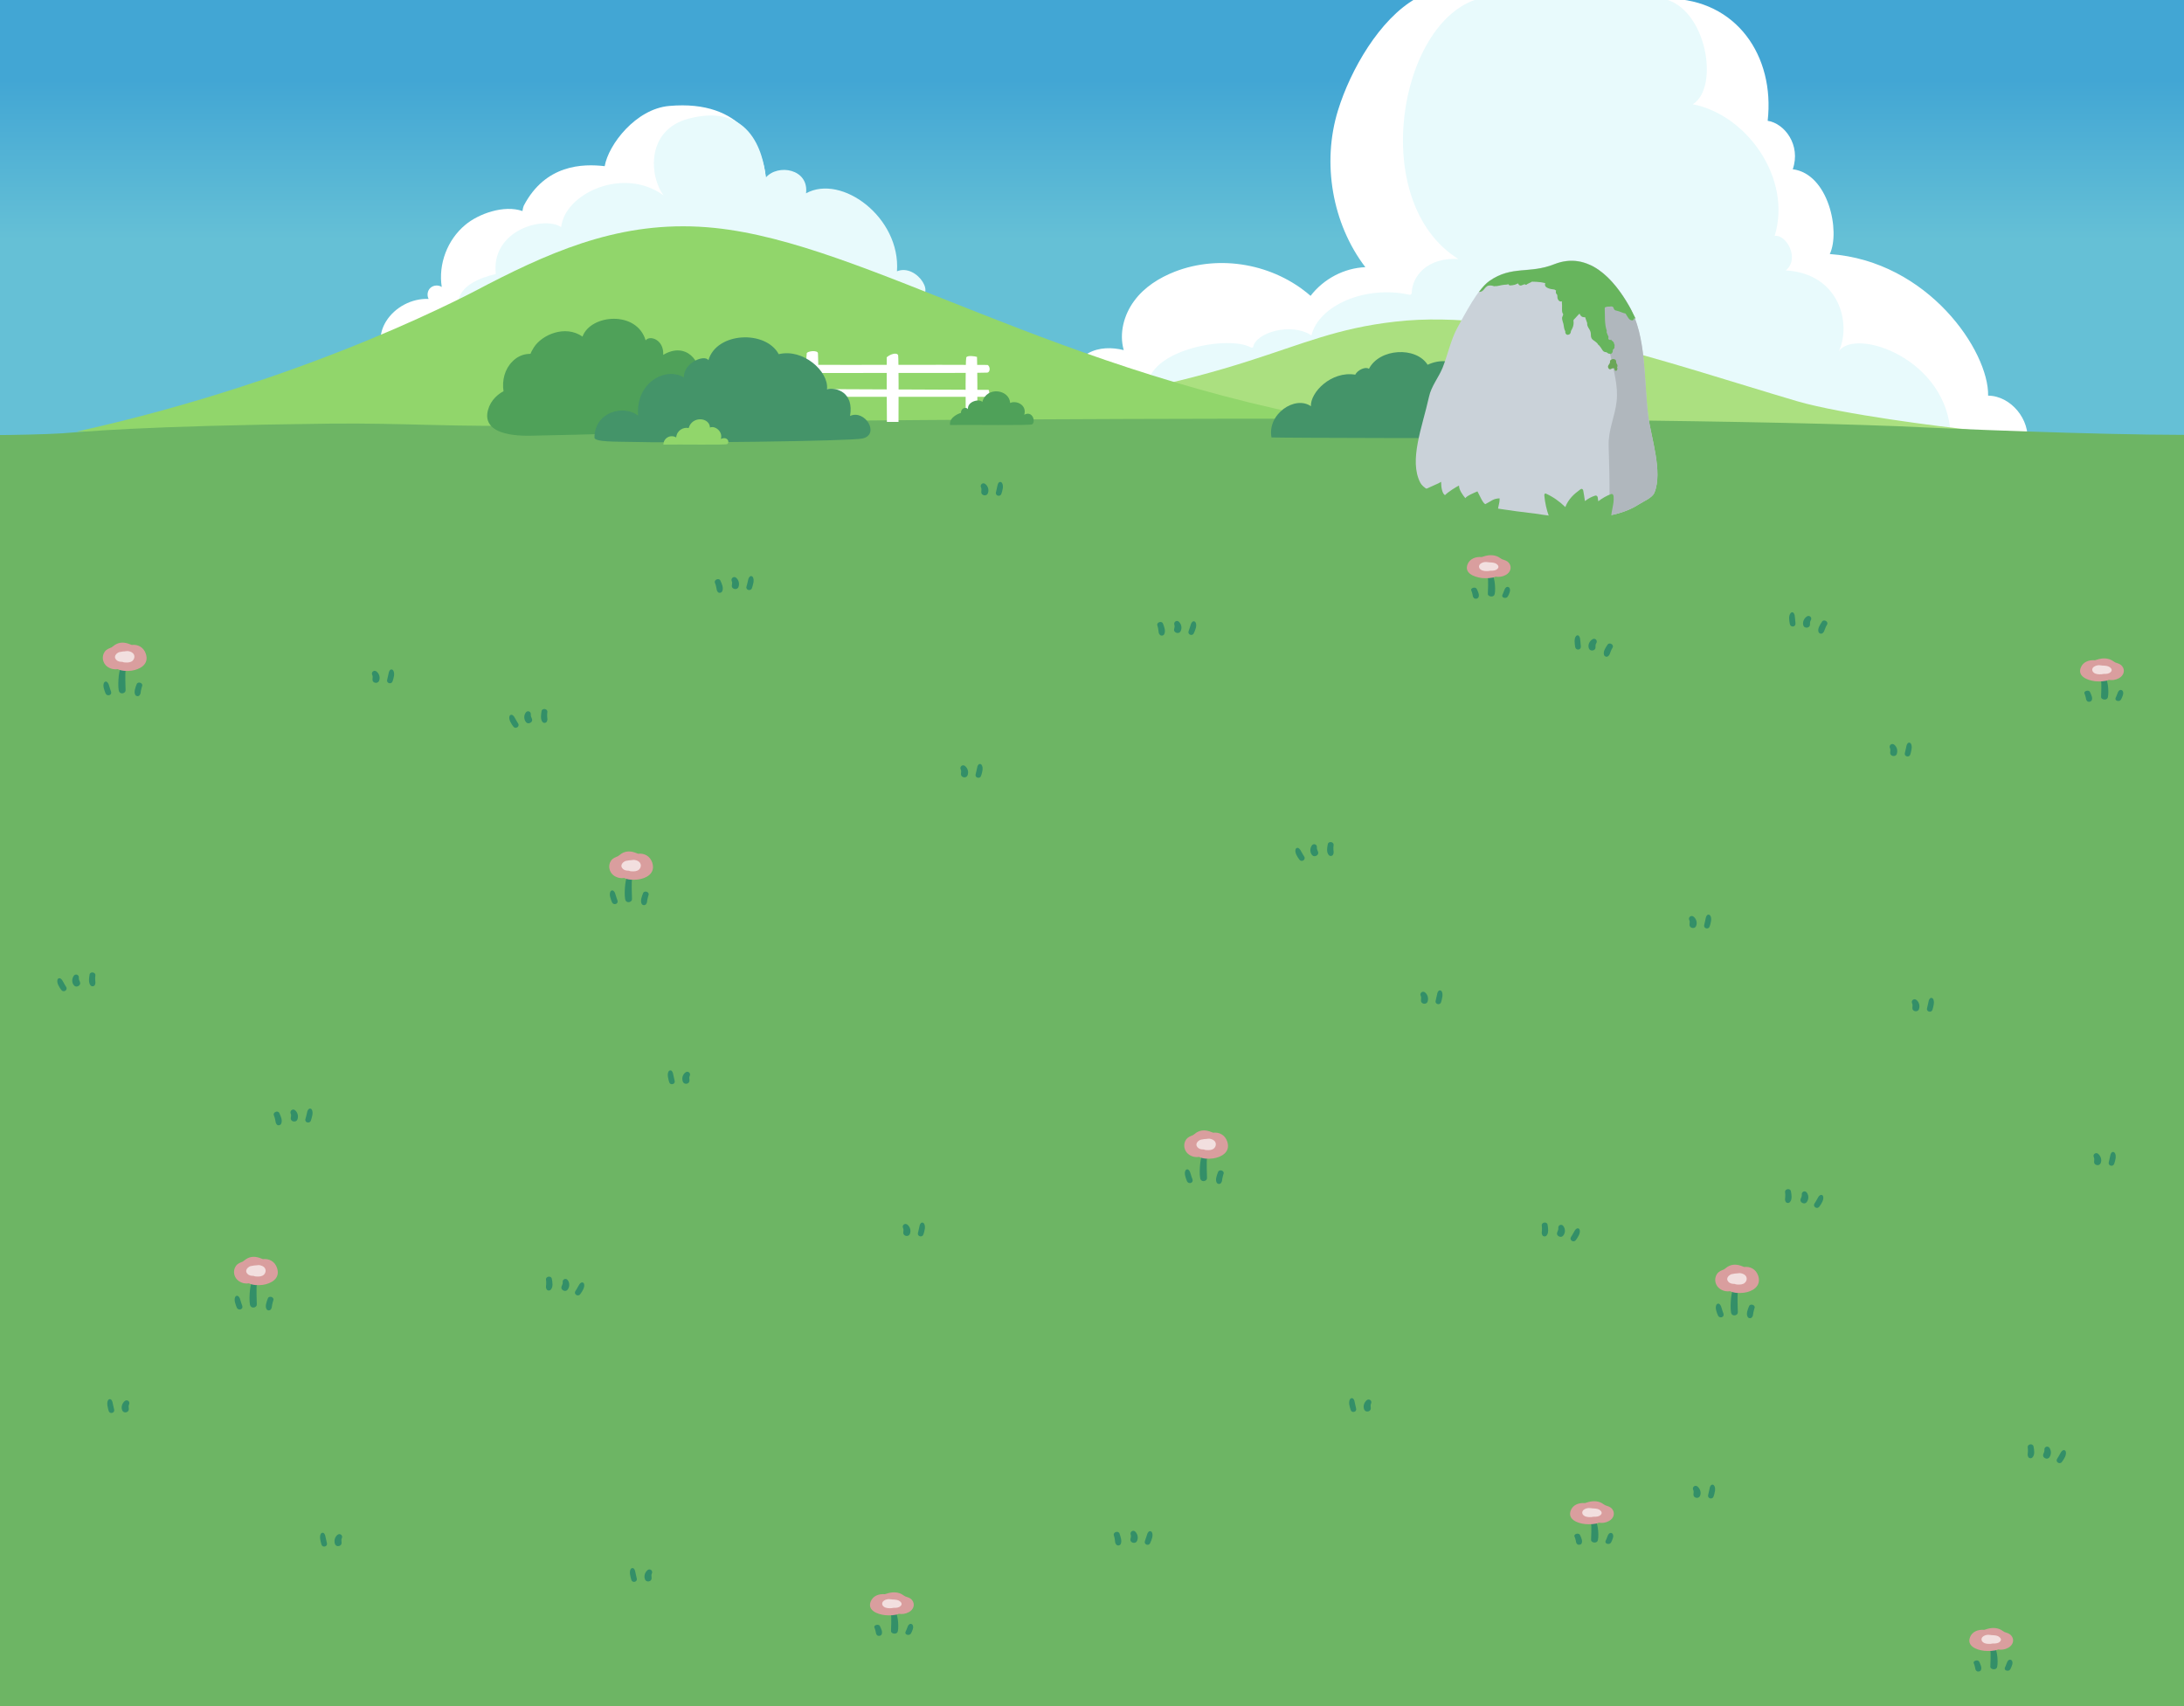 <?xml version="1.0" encoding="utf-8"?>
<!-- Generator: Adobe Illustrator 21.0.0, SVG Export Plug-In . SVG Version: 6.00 Build 0)  -->
<svg version="1.1" xmlns="http://www.w3.org/2000/svg" xmlns:xlink="http://www.w3.org/1999/xlink" x="0px" y="0px"
	 viewBox="0 0 1280 1000" style="enable-background:new 0 0 1280 1000;" xml:space="preserve">
<rect x="0" y="0" width="1280" height="1000" fill="#333333" stroke="none"/>
<style type="text/css">
	.st0{fill:url(#SVGID_1_);}
	.st1{fill:#FFFFFF;}
	.st2{fill:none;}
	.st3{fill:#E8FAFC;}
	.st4{fill:#ABE080;}
	.st5{fill:#91D66B;}
	.st6{fill:#6DB564;}
	.st7{fill:#449469;}
	.st8{fill:#4FA159;}
	.st9{fill:#338F68;}
	.st10{fill:#D99E9E;}
	.st11{fill:#F2DFDF;}
	.st12{fill:#CAD2D9;}
	.st13{fill:#B0B7BD;}
	.st14{fill:#6AA657;}
	.st15{fill:#67B55D;}
	.st16{fill:#538F57;}
	.st17{fill:#69483D;}
	.st18{fill:#4D8046;}
	.st19{clip-path:url(#SVGID_3_);fill:#4D8046;}
	.st20{clip-path:url(#SVGID_3_);}
	.st21{fill:none;stroke:#633730;stroke-width:8;stroke-linecap:round;stroke-linejoin:round;stroke-miterlimit:10;}
	.st22{fill:#FFDED6;}
	.st23{fill:#F2C4B8;}
	.st24{fill:#FFB2AB;}
	.st25{fill:#FFF2F2;}
	.st26{fill:#FFA9A1;}
	.st27{fill:#DB7167;}
	.st28{fill:#EB7259;}
	.st29{fill:none;stroke:#633730;stroke-width:2;stroke-linecap:round;stroke-linejoin:round;stroke-miterlimit:10;}
	.st30{fill:#633730;}
	.st31{fill:none;stroke:#633730;stroke-width:4;stroke-linecap:round;stroke-linejoin:round;stroke-miterlimit:10;}
	.st32{clip-path:url(#SVGID_5_);fill:#4D8046;}
	.st33{clip-path:url(#SVGID_5_);}
	.st34{clip-path:url(#SVGID_7_);fill:#4D8046;}
	.st35{clip-path:url(#SVGID_7_);}
	.st36{clip-path:url(#SVGID_9_);fill:#4D8046;}
	.st37{clip-path:url(#SVGID_9_);}
	.st38{clip-path:url(#SVGID_11_);}
	.st39{fill:#8AA7E6;}
	.st40{fill:#FCC64C;}
	.st41{fill:#FF8C82;}
	.st42{opacity:0.77;fill:#FFF2F2;}
	.st43{fill:#FF9D94;}
	.st44{fill:#6886C4;}
	.st45{fill:#CC9D33;}
	.st46{clip-path:url(#SVGID_13_);}
	.st47{clip-path:url(#SVGID_15_);}
	.st48{clip-path:url(#SVGID_17_);}
	.st49{clip-path:url(#SVGID_19_);fill:#4D8046;}
	.st50{clip-path:url(#SVGID_19_);}
	.st51{clip-path:url(#SVGID_21_);}
	.st52{clip-path:url(#SVGID_23_);}
	.st53{clip-path:url(#SVGID_25_);}
	.st54{clip-path:url(#SVGID_27_);}
	.st55{clip-path:url(#SVGID_29_);}
	.st56{clip-path:url(#SVGID_31_);}
	.st57{clip-path:url(#SVGID_33_);}
	.st58{clip-path:url(#SVGID_35_);}
	.st59{clip-path:url(#SVGID_37_);}
	.st60{fill:#F0B42D;}
	.st61{fill:#705139;}
	.st62{fill:#FFF200;}
	.st63{fill:#19476E;}
	.st64{fill:url(#SVGID_38_);}
	.st65{opacity:0.3;}
	.st66{fill:#7A290F;}
	.st67{fill:url(#SVGID_39_);}
	.st68{opacity:0.4;}
	.st69{display:none;}
	.st70{display:inline;}
</style>
<g id="圖層_11">
	<g>
		<g>
			<linearGradient id="SVGID_1_" gradientUnits="userSpaceOnUse" x1="639.977" y1="46.797" x2="639.977" y2="140.412">
				<stop  offset="0" style="stop-color:#42A6D4"/>
				<stop  offset="1" style="stop-color:#65C0D6"/>
			</linearGradient>
			<path class="st0" d="M1280.5,287.9c-0.6-39.5,0-288.7,0-288.7H-0.5c0,0-0.1,237.8,0,282.2C69,281.4,1215.7,287.9,1280.5,287.9z"
				/>
			<g>
				<path class="st1" d="M1165.2,231.9c0.5-26-35.1-78.9-92.8-83c6.3-13.2-0.7-47-21.7-49.7c4.9-14.2-4.8-26.9-14.7-28.4
					c4.3-38.1-18.4-71-57.8-71.6c-17.9-0.3-126.5,0-148.5,0c-21.1,12.1-38.1,41.5-45.5,65.4c-9.6,30.9-3.4,66.6,16,92
					c-12.4,0.5-24.4,6.8-32.1,16.8c-21.6-18.8-53.1-24.4-79.5-14.2c-9.2,3.6-18,9.1-23.9,17.2c-6,8.1-8.9,19-6.1,28.8
					c-6.9-1.7-14.5-1.7-20.8,1.8c-6.2,3.5-10.6,11.2-9,18.3c-17.3-3.3-36.1,9.9-39.5,27.8c142.7-0.7,504.5-1.2,598.8,6.4
					C1190.1,246,1178.5,232,1165.2,231.9z"/>
				<path class="st2" d="M472.1,83.6c-0.3,0.3-0.7,0.7-1,1"/>
				<path class="st1" d="M448.9,104.1c-1.8-16.6-13.1-45.9-56.7-42c-19.5,1.7-35.6,22.6-37.8,35.3c-12.8-1.5-34.7-1.1-47.4,23.1
					c-0.3,0.6-0.6,1.8-0.8,3.2c-10.8-3.8-25.8,1.6-33.5,8.1c-10.5,8.7-15.9,23-13.8,36.4c-2-1.3-4.8-1.1-6.6,0.5
					c-1.8,1.6-2.2,4.4-1.1,6.5c-9.8-0.4-19.7,4.8-24.9,13.1c-2.3,3.7-3.7,8.2-3.1,12.5s3.6,8.5,7.9,9.6c2.7,0.7,216.7-82,216.7-82
					S448.9,111.6,448.9,104.1z"/>
				<path class="st3" d="M525.7,159c2.2-31.5-32.4-57.2-53.3-45.7c1.8-14.3-16.5-17.5-23.6-9.2c-0.7-6.9-4.9-45.1-45.1-34.6
					c-25.2,6.6-23.2,33.8-14.8,45c-23.8-17.2-58-0.9-60,18.6c-10.5-6.8-41.3,2-38.3,27.5c-9.8,2.3-21.3,7-22.2,17
					c-3.3,0-6.5,1.7-8.4,4.4s-2.9,8.4-1.9,11.5c18.3-4.5,235.5-17.5,277.8-19.6C550.3,175.5,537.9,154.1,525.7,159z"/>
				<path class="st3" d="M1077.7,205.9c7.4-15.7,0.8-45.5-31.1-47.4c8.5-6.9,0.2-21.4-6.5-20.2c10.3-33.8-16.3-71-48-77.2
					c16-9.7,8-57.1-17.7-61.9c-52.3,0-92.5,0-107.7,0c-47,13.2-65.3,119.3-12,152.6c-18.5-1-27,10.3-27.3,19.7
					c0,0.7-0.6,1.4-1.2,1.3c-26-5.8-53.3,6.2-57.6,23.8c-11.9-7.9-32.4-1.6-34.1,6.6c-0.1,0.6-1,0.7-1.5,0.4
					c-12.6-7-57.6,0.8-60.3,21.5c-13.8-1.2-32.3,13.4-34.5,27.8c126.4-0.6,454.3-2.6,505.1,3
					C1142.1,210.2,1087.4,191.8,1077.7,205.9z"/>
			</g>
			<g>
				<path class="st4" d="M1154.2,251.8c-15.3-1.5-74.3-8.9-100.8-16.6c-76-22.4-165.3-54.7-235.5-46.7c-68.3,7.7-79.2,36.4-259,56.7
					C578.9,251.4,1105.3,256.3,1154.2,251.8z"/>
				<path class="st5" d="M418.9,133.6c-50.7-5.2-91,11.4-133.3,33.2c-4.1,2.1-100.2,55.2-240.8,86.2c193.3,0,574-4,751.2-3.9
					C618.4,219.4,508.4,142.9,418.9,133.6z"/>
			</g>
			<path class="st6" d="M1280.5,254.9c-54-0.1-135.2-3.5-168.6-5.1c-210.9-8.1-726.8-3-798.1-0.6c-42.6,1.4-77.8-1.4-120.5-0.9
				C81,249.6,47.8,253.2,36.2,254c-9.4,0.6-29.9,1-36.8,1c0,11.3,0,745.9,0,745.9h1281.1C1280.5,1000.8,1280.5,350.9,1280.5,254.9z"
				/>
			<g>
				<g>
					<path class="st1" d="M572.8,247.3c0.1-11.4,0-35.1-0.2-38.1c-0.9-0.4-6-1.1-6.3,0.4c-0.5,2.7-0.4,25.8-0.3,37.7H572.8z"/>
					<path class="st1" d="M526.6,247.3c0.1-10.5,0.1-35.9-0.2-39c-0.6-1.9-4.4-0.9-6.7,1.1c-0.1,3.6,0,27,0.1,37.9H526.6z"/>
					<path class="st1" d="M472.3,247.3h7.2c0.5-10.5,0.1-37-0.1-40.1c0.1-2.3-7.1-1.4-6.6,0.2C472.3,210.2,472.3,236,472.3,247.3z"
						/>
					<path class="st1" d="M578.8,213.9c-36.1-0.2-74.8,0.1-110.9-0.1c-2.8,0-1.1,4.7,0.1,4.7c16.4,0.3,46.1,0,61.8,0.1
						c15.8,0,46.9,0,48.8-0.2C580.5,218.2,580.4,214.7,578.8,213.9z"/>
					<path class="st1" d="M579.3,228.5c-36.8-0.2-77.4-0.3-112.8-0.5c-1.8,0-0.4,4.5,0.7,4.5c16.4,0.2,46.1,0,61.8,0.1
						c15.8,0,47.3,0,49.2,0C580.3,232.7,579.9,228.6,579.3,228.5z"/>
				</g>
				<path class="st7" d="M836.7,213.8c-6.8-10.8-28.2-9.7-34.4,2.4c-1.7-1.5-6.6,0.5-8,3.4c-14.1-2.3-26.4,10.4-26,18.5
					c-9.3-6.5-25.7,4.6-23.1,18.3c10.8,0.3,123.2,0.5,128.9,0.3C884.8,256.3,865.9,200.3,836.7,213.8z"/>
				<path class="st8" d="M409.9,223.6c1.9-12.1-8-23.5-21.2-15.6c0.5-9-7.9-11.7-10.3-8.5c-5.3-17.8-32.4-15.2-37-2.2
					c-10.1-7.1-23.8-1.1-28.5,6.3c-0.7,1.2-1.5,2.4-2,3.8c-0.1,0-0.2,0-0.3,0c-0.8,0-1.5,0.1-2.3,0.2c-3,0.5-5.8,2-8,4.3
					c-4.4,4.3-6.2,11-5.2,17.4c-4.7,2.5-8.7,7-9.5,13.1c-0.9,7.5,5.7,13.1,24.4,13c7.9,0,145.9-3.6,141.5-4.1
					C458.4,235.6,423.9,216.9,409.9,223.6z"/>
				<path class="st7" d="M498.2,243.8c2.4-13.9-8-16.9-13.5-15.7c1.1-10.5-14.1-24-28.3-20.5c-7.7-14.3-36.4-13-41.2,3.5
					c-2.4-3.5-14.6,1.5-14.4,10.1c-10.6-6.4-28.4,2.9-26.8,22.5c-8.5-6.9-25.6-2.1-25.6,12.8c0,2.7,13.7,2.3,20.9,2.5
					c25.1,0.8,129.8-0.4,136.3-2C515.9,254.5,506.9,239.8,498.2,243.8z"/>
				<path class="st8" d="M600.3,243.1c1.7-5.8-4.7-8.6-8.3-6.9c-0.3-7.8-13.6-10.1-16.3-0.6c-1.5-2-8.8-0.5-8.4,4.2
					c-0.8-1.3-4.1-1-4.1,2.2c-0.1,0-7.1,2.1-6.4,7.1c12-0.2,47,0.4,48.2-0.4C607.2,246.8,604.9,240.5,600.3,243.1z"/>
				<path class="st5" d="M422.5,257.3c1.3-4.5-3.6-8-6.4-6.7c-0.2-6-10.4-7-12.5,0.3c-2.9-0.7-6.9,1.2-7.3,5.5
					c-3.1-1.9-7.4,0.1-7.5,4.2c9.3-0.2,36.4,0.3,37.4-0.3C428,258.8,426,255.6,422.5,257.3z"/>
			</g>
		</g>
		<g>
			<g>
				<path class="st9" d="M422.2,340.3c-0.8-1.8-3.9-0.5-3.2,1.3c0.4,0.9,0.6,1.7,0.8,2.7c0.2,1,0.2,1.8,0.9,2.7
					c0.7,0.8,2.1,0.5,2.5-0.3C424.3,344.7,423,342,422.2,340.3z"/>
				<path class="st9" d="M431.5,338.7c-1.4-1.3-3.4,0.3-2.6,2c0.4,0.8,0.1,1.7,0,2.6c-0.2,2,2.9,2.7,3.8,1
					C433.6,342.3,433,340,431.5,338.7z"/>
				<path class="st9" d="M441.2,338.2c-0.4-0.6-1.3-0.8-1.8-0.2c-0.8,0.8-0.9,1.7-1.1,2.7c-0.2,1-0.5,2-0.8,3.1
					c-0.6,2.1,2.5,2.9,3.2,0.9C441.3,342.8,442.3,340,441.2,338.2z"/>
			</g>
			<g>
				<path class="st9" d="M163.7,652.4c-0.8-1.8-3.9-0.5-3.2,1.3c0.4,0.9,0.6,1.7,0.8,2.7c0.2,1,0.2,1.8,0.9,2.7
					c0.7,0.8,2.1,0.5,2.5-0.3C165.8,656.8,164.5,654.1,163.7,652.4z"/>
				<path class="st9" d="M173,650.8c-1.4-1.3-3.4,0.3-2.6,2c0.4,0.8,0.1,1.7,0,2.6c-0.2,2,2.9,2.7,3.8,1
					C175.1,654.4,174.5,652.1,173,650.8z"/>
				<path class="st9" d="M182.7,650.3c-0.4-0.6-1.3-0.8-1.8-0.2c-0.8,0.8-0.9,1.7-1.1,2.7c-0.2,1-0.5,2-0.8,3.1
					c-0.6,2.1,2.5,2.9,3.2,0.9C182.8,654.9,183.8,652.1,182.7,650.3z"/>
			</g>
			<g>
				<path class="st9" d="M681.6,365.5c-0.7-1.8-3.9-0.8-3.3,1.1c0.3,0.9,0.5,1.8,0.6,2.7c0.1,1,0.1,1.9,0.8,2.7
					c0.6,0.8,2,0.7,2.5-0.1C683.4,370.1,682.3,367.3,681.6,365.5z"/>
				<path class="st9" d="M691,364.5c-1.3-1.4-3.4,0.1-2.7,1.8c0.3,0.8,0,1.7-0.2,2.6c-0.3,2,2.7,2.9,3.7,1.3
					C692.9,368.4,692.5,366,691,364.5z"/>
				<path class="st9" d="M700.7,364.8c-0.3-0.6-1.2-0.9-1.8-0.4c-0.8,0.7-1,1.6-1.3,2.6c-0.3,1-0.7,2-1,3c-0.7,2,2.3,3.1,3.1,1.1
					C700.5,369.4,701.7,366.6,700.7,364.8z"/>
			</g>
			<g>
				<path class="st9" d="M656.1,898.8c-0.7-1.8-3.9-0.8-3.3,1.1c0.3,0.9,0.5,1.8,0.6,2.7c0.1,1,0.1,1.9,0.8,2.7
					c0.6,0.8,2,0.7,2.5-0.1C657.8,903.4,656.7,900.6,656.1,898.8z"/>
				<path class="st9" d="M665.4,897.8c-1.3-1.4-3.4,0.1-2.7,1.8c0.3,0.8,0,1.7-0.2,2.6c-0.3,2,2.7,2.9,3.7,1.3
					C667.3,901.7,666.9,899.3,665.4,897.8z"/>
				<path class="st9" d="M675.1,898.1c-0.3-0.6-1.2-0.9-1.8-0.4c-0.8,0.7-1,1.6-1.3,2.6c-0.3,1-0.7,2-1,3c-0.7,2,2.3,3.1,3.1,1.1
					C674.9,902.7,676.1,899.9,675.1,898.1z"/>
			</g>
			<g>
				<path class="st9" d="M323.4,749.5c-0.3-1.9-3.6-1.5-3.4,0.5c0.1,0.9,0.2,1.9,0.1,2.8c-0.1,1-0.3,1.8,0.2,2.8
					c0.4,0.9,1.8,1.1,2.5,0.3C324.3,754.4,323.8,751.4,323.4,749.5z"/>
				<path class="st9" d="M332.8,750.4c-1.1-1.6-3.3-0.6-3,1.2c0.1,0.8-0.4,1.7-0.7,2.5c-0.7,1.9,2.1,3.4,3.4,2
					C333.9,754.5,334,752.1,332.8,750.4z"/>
				<path class="st9" d="M342.3,752.5c-0.2-0.7-1-1.1-1.7-0.7c-0.9,0.5-1.3,1.4-1.8,2.3c-0.5,0.9-1,1.8-1.6,2.7
					c-1.1,1.9,1.7,3.5,2.9,1.7C341.2,757,342.9,754.5,342.3,752.5z"/>
			</g>
			<g>
				<path class="st9" d="M907,717.8c-0.3-1.9-3.6-1.5-3.4,0.5c0.1,0.9,0.2,1.9,0.1,2.8c-0.1,1-0.3,1.8,0.2,2.8
					c0.4,0.9,1.8,1.1,2.5,0.3C907.8,722.7,907.3,719.7,907,717.8z"/>
				<path class="st9" d="M916.3,718.7c-1.1-1.6-3.3-0.6-3,1.2c0.1,0.8-0.4,1.7-0.7,2.5c-0.7,1.9,2.1,3.4,3.4,2
					C917.5,722.8,917.5,720.4,916.3,718.7z"/>
				<path class="st9" d="M925.8,720.8c-0.2-0.7-1-1.1-1.7-0.7c-0.9,0.5-1.3,1.4-1.8,2.3c-0.5,0.9-1,1.8-1.6,2.7
					c-1.1,1.9,1.7,3.5,2.9,1.7C924.7,725.3,926.4,722.8,925.8,720.8z"/>
			</g>
			<g>
				<path class="st9" d="M1049.6,698.2c-0.3-1.9-3.6-1.5-3.4,0.5c0.1,0.9,0.2,1.9,0.1,2.8c-0.1,1-0.3,1.8,0.2,2.8
					c0.4,0.9,1.8,1.1,2.5,0.3C1050.5,703.1,1050,700.1,1049.6,698.2z"/>
				<path class="st9" d="M1059,699.1c-1.1-1.6-3.3-0.6-3,1.2c0.1,0.8-0.4,1.7-0.7,2.5c-0.7,1.9,2.1,3.4,3.4,2
					C1060.1,703.2,1060.2,700.8,1059,699.1z"/>
				<path class="st9" d="M1068.5,701.2c-0.2-0.7-1-1.1-1.7-0.7c-0.9,0.5-1.3,1.4-1.8,2.3c-0.5,0.9-1,1.8-1.6,2.7
					c-1.1,1.9,1.7,3.5,2.9,1.7C1067.4,705.7,1069.1,703.2,1068.5,701.2z"/>
			</g>
			<g>
				<path class="st9" d="M1191.8,847.8c-0.3-1.9-3.6-1.5-3.4,0.5c0.1,0.9,0.2,1.9,0.1,2.8c-0.1,1-0.3,1.8,0.2,2.8
					c0.4,0.9,1.8,1.1,2.5,0.3C1192.7,852.7,1192.2,849.7,1191.8,847.8z"/>
				<path class="st9" d="M1201.2,848.7c-1.1-1.6-3.3-0.6-3,1.2c0.1,0.8-0.4,1.7-0.7,2.5c-0.7,1.9,2.1,3.4,3.4,2
					C1202.3,852.8,1202.3,850.4,1201.2,848.7z"/>
				<path class="st9" d="M1210.7,850.8c-0.2-0.7-1-1.1-1.7-0.7c-0.9,0.5-1.3,1.4-1.8,2.3c-0.5,0.9-1,1.8-1.6,2.7
					c-1.1,1.9,1.7,3.5,2.9,1.7C1209.6,855.3,1211.3,852.8,1210.7,850.8z"/>
			</g>
			<g>
				<path class="st9" d="M778.2,494.8c0.3-1.9,3.6-1.5,3.4,0.5c-0.1,0.9-0.2,1.9-0.1,2.8c0.1,1,0.3,1.8-0.2,2.8
					c-0.4,0.9-1.8,1.1-2.5,0.3C777.3,499.6,777.8,496.7,778.2,494.8z"/>
				<path class="st9" d="M768.8,495.6c1.1-1.6,3.3-0.6,3,1.2c-0.1,0.8,0.4,1.7,0.7,2.5c0.7,1.9-2.1,3.4-3.4,2
					C767.7,499.8,767.6,497.4,768.8,495.6z"/>
				<path class="st9" d="M759.3,497.8c0.2-0.7,1-1.1,1.7-0.7c0.9,0.5,1.3,1.4,1.8,2.3c0.5,0.9,1,1.8,1.6,2.7
					c1.1,1.9-1.7,3.5-2.9,1.7C760.4,502.3,758.7,499.8,759.3,497.8z"/>
			</g>
			<g>
				<path class="st9" d="M317.4,416.8c0.3-1.9,3.6-1.5,3.4,0.5c-0.1,0.9-0.2,1.9-0.1,2.8c0.1,1,0.3,1.8-0.2,2.8
					c-0.4,0.9-1.8,1.1-2.5,0.3C316.6,421.7,317.1,418.7,317.4,416.8z"/>
				<path class="st9" d="M308.1,417.7c1.1-1.6,3.3-0.6,3,1.2c-0.1,0.8,0.4,1.7,0.7,2.5c0.7,1.9-2.1,3.4-3.4,2
					C307,421.8,306.9,419.4,308.1,417.7z"/>
				<path class="st9" d="M298.6,419.8c0.2-0.7,1-1.1,1.7-0.7c0.9,0.5,1.3,1.4,1.8,2.3c0.5,0.9,1,1.8,1.6,2.7
					c1.1,1.9-1.7,3.5-2.9,1.7C299.7,424.3,298,421.8,298.6,419.8z"/>
			</g>
			<g>
				<path class="st9" d="M52.5,571.2c0.3-1.9,3.6-1.5,3.4,0.5c-0.1,0.9-0.2,1.9-0.1,2.8c0.1,1,0.3,1.8-0.2,2.8
					c-0.4,0.9-1.8,1.1-2.5,0.3C51.7,576,52.2,573.1,52.5,571.2z"/>
				<path class="st9" d="M43.2,572c1.1-1.6,3.3-0.6,3,1.2c-0.1,0.8,0.4,1.7,0.7,2.5c0.7,1.9-2.1,3.4-3.4,2
					C42,576.2,42,573.8,43.2,572z"/>
				<path class="st9" d="M33.7,574.2c0.2-0.7,1-1.1,1.7-0.7c0.9,0.5,1.3,1.4,1.8,2.3c0.5,0.9,1,1.8,1.6,2.7c1.1,1.9-1.7,3.5-2.9,1.7
					C34.8,578.7,33.1,576.2,33.7,574.2z"/>
			</g>
			<g>
				<path class="st9" d="M942.2,377.8c1.1-1.6,3.9,0.1,2.9,1.8c-0.5,0.8-0.9,1.6-1.2,2.5c-0.4,1-0.5,1.8-1.4,2.5
					c-0.8,0.7-2.1,0.2-2.4-0.7C939.4,381.9,941.1,379.4,942.2,377.8z"/>
				<path class="st9" d="M933.3,374.7c1.6-1,3.3,0.8,2.2,2.4c-0.5,0.7-0.4,1.7-0.4,2.5c-0.1,2-3.3,2.3-3.9,0.4
					C930.5,378,931.5,375.8,933.3,374.7z"/>
				<path class="st9" d="M923.7,372.8c0.5-0.6,1.4-0.6,1.8,0.1c0.6,0.9,0.6,1.8,0.7,2.8c0.1,1.1,0.2,2.1,0.3,3.2
					c0.2,2.2-2.9,2.5-3.3,0.4C922.9,377.3,922.4,374.3,923.7,372.8z"/>
			</g>
			<g>
				<path class="st9" d="M1067.9,364.3c1.1-1.6,3.9,0.1,2.9,1.8c-0.5,0.8-0.9,1.6-1.2,2.5c-0.4,1-0.5,1.8-1.4,2.5
					c-0.8,0.7-2.1,0.2-2.4-0.7C1065.1,368.4,1066.8,366,1067.9,364.3z"/>
				<path class="st9" d="M1059,361.3c1.6-1,3.3,0.8,2.2,2.4c-0.5,0.7-0.4,1.7-0.4,2.5c-0.1,2-3.3,2.3-3.9,0.4
					C1056.3,364.6,1057.3,362.4,1059,361.3z"/>
				<path class="st9" d="M1049.5,359.3c0.5-0.6,1.4-0.6,1.8,0.1c0.6,0.9,0.6,1.8,0.7,2.8c0.1,1.1,0.2,2.1,0.3,3.2
					c0.2,2.2-2.9,2.5-3.3,0.4C1048.6,363.8,1048.1,360.9,1049.5,359.3z"/>
			</g>
			<g>
				<path class="st9" d="M401.7,628.6c1.5-1.2,3.4,0.4,2.5,2.1c-0.4,0.7-0.1,1.7-0.1,2.6c0.1,2-2.9,2.7-3.8,0.9
					C399.4,632.2,400,629.9,401.7,628.6z"/>
				<path class="st9" d="M391.9,627.9c0.4-0.6,1.3-0.7,1.8-0.2c0.7,0.8,0.8,1.7,1,2.7c0.2,1,0.5,2.1,0.7,3.1
					c0.5,2.1-2.6,2.8-3.2,0.8C391.7,632.5,390.8,629.6,391.9,627.9z"/>
			</g>
			<g>
				<path class="st9" d="M73.1,821.2c1.5-1.2,3.4,0.4,2.5,2.1c-0.4,0.7-0.1,1.7-0.1,2.6c0.1,2-2.9,2.7-3.8,0.9
					C70.8,824.9,71.5,822.6,73.1,821.2z"/>
				<path class="st9" d="M63.4,820.6c0.4-0.6,1.3-0.7,1.8-0.2c0.7,0.8,0.8,1.7,1,2.7c0.2,1,0.5,2.1,0.7,3.1c0.5,2.1-2.6,2.8-3.2,0.8
					C63.2,825.2,62.3,822.3,63.4,820.6z"/>
			</g>
			<g>
				<path class="st9" d="M197.8,899.6c1.5-1.2,3.4,0.4,2.5,2.1c-0.4,0.7-0.1,1.7-0.1,2.6c0.1,2-2.9,2.7-3.8,0.9
					C195.6,903.2,196.2,900.9,197.8,899.6z"/>
				<path class="st9" d="M188.1,898.9c0.4-0.6,1.3-0.7,1.8-0.2c0.7,0.8,0.8,1.7,1,2.7c0.2,1,0.5,2.1,0.7,3.1
					c0.5,2.1-2.6,2.8-3.2,0.8C187.9,903.5,187,900.6,188.1,898.9z"/>
			</g>
			<g>
				<path class="st9" d="M565.6,449c-1.5-1.2-3.4,0.4-2.5,2.1c0.4,0.7,0.1,1.7,0.1,2.6c-0.1,2,2.9,2.7,3.8,0.9
					C567.9,452.6,567.2,450.3,565.6,449z"/>
				<path class="st9" d="M575.3,448.3c-0.4-0.6-1.3-0.7-1.8-0.2c-0.7,0.8-0.8,1.7-1,2.7c-0.2,1-0.5,2.1-0.7,3.1
					c-0.5,2.1,2.6,2.8,3.2,0.8C575.6,452.9,576.5,450,575.3,448.3z"/>
			</g>
			<g>
				<path class="st9" d="M220.7,393.6c-1.5-1.2-3.4,0.4-2.5,2.1c0.4,0.7,0.1,1.7,0.1,2.6c-0.1,2,2.9,2.7,3.8,0.9
					C223,397.2,222.3,394.9,220.7,393.6z"/>
				<path class="st9" d="M230.4,392.9c-0.4-0.6-1.3-0.7-1.8-0.2c-0.7,0.8-0.8,1.7-1,2.7c-0.2,1-0.5,2.1-0.7,3.1
					c-0.5,2.1,2.6,2.8,3.2,0.8C230.7,397.5,231.6,394.6,230.4,392.9z"/>
			</g>
			<g>
				<path class="st9" d="M992.6,537.3c-1.5-1.2-3.4,0.4-2.5,2.1c0.4,0.7,0.1,1.7,0.1,2.6c-0.1,2,2.9,2.7,3.8,0.9
					C994.9,540.9,994.2,538.6,992.6,537.3z"/>
				<path class="st9" d="M1002.3,536.6c-0.4-0.6-1.3-0.7-1.8-0.2c-0.7,0.8-0.8,1.7-1,2.7c-0.2,1-0.5,2.1-0.7,3.1
					c-0.5,2.1,2.6,2.8,3.2,0.8C1002.6,541.2,1003.5,538.3,1002.3,536.6z"/>
			</g>
			<g>
				<path class="st9" d="M577.5,283.7c-1.5-1.2-3.4,0.4-2.5,2.1c0.4,0.7,0.1,1.7,0.1,2.6c-0.1,2,2.9,2.7,3.8,0.9
					C579.8,287.3,579.1,285,577.5,283.7z"/>
				<path class="st9" d="M587.2,283c-0.4-0.6-1.3-0.7-1.8-0.2c-0.7,0.8-0.8,1.7-1,2.7c-0.2,1-0.5,2.1-0.7,3.1
					c-0.5,2.1,2.6,2.8,3.2,0.8C587.5,287.6,588.4,284.7,587.2,283z"/>
			</g>
			<g>
				<path class="st9" d="M1123.2,586.1c-1.5-1.2-3.4,0.4-2.5,2.1c0.4,0.7,0.1,1.7,0.1,2.6c-0.1,2,2.9,2.7,3.8,0.9
					C1125.4,589.7,1124.8,587.4,1123.2,586.1z"/>
				<path class="st9" d="M1132.9,585.4c-0.4-0.6-1.3-0.7-1.8-0.2c-0.7,0.8-0.8,1.7-1,2.7c-0.2,1-0.5,2.1-0.7,3.1
					c-0.5,2.1,2.6,2.8,3.2,0.8C1133.1,590,1134,587.1,1132.9,585.4z"/>
			</g>
			<g>
				<path class="st9" d="M531.8,717.8c-1.5-1.2-3.4,0.4-2.5,2.1c0.4,0.7,0.1,1.7,0.1,2.6c-0.1,2,2.9,2.7,3.8,0.9
					C534.1,721.4,533.4,719.1,531.8,717.8z"/>
				<path class="st9" d="M541.5,717.1c-0.4-0.6-1.3-0.7-1.8-0.2c-0.7,0.8-0.8,1.7-1,2.7c-0.2,1-0.5,2.1-0.7,3.1
					c-0.5,2.1,2.6,2.8,3.2,0.8C541.8,721.7,542.7,718.8,541.5,717.1z"/>
			</g>
			<g>
				<path class="st9" d="M994.9,871.3c-1.5-1.2-3.4,0.4-2.5,2.1c0.4,0.7,0.1,1.7,0.1,2.6c-0.1,2,2.9,2.7,3.8,0.9
					C997.2,875,996.5,872.7,994.9,871.3z"/>
				<path class="st9" d="M1004.6,870.7c-0.4-0.6-1.3-0.7-1.8-0.2c-0.7,0.8-0.8,1.7-1,2.7c-0.2,1-0.5,2.1-0.7,3.1
					c-0.5,2.1,2.6,2.8,3.2,0.8C1004.9,875.3,1005.8,872.4,1004.6,870.7z"/>
			</g>
			<g>
				<path class="st9" d="M835.2,581.7c-1.5-1.2-3.4,0.4-2.5,2.1c0.4,0.7,0.1,1.7,0.1,2.6c-0.1,2,2.9,2.7,3.8,0.9
					C837.4,585.3,836.8,583,835.2,581.7z"/>
				<path class="st9" d="M844.9,581c-0.4-0.6-1.3-0.7-1.8-0.2c-0.7,0.8-0.8,1.7-1,2.7c-0.2,1-0.5,2.1-0.7,3.1
					c-0.5,2.1,2.6,2.8,3.2,0.8C845.1,585.6,846,582.7,844.9,581z"/>
			</g>
			<g>
				<path class="st9" d="M1229.7,676.3c-1.5-1.2-3.4,0.4-2.5,2.1c0.4,0.7,0.1,1.7,0.1,2.6c-0.1,2,2.9,2.7,3.8,0.9
					C1232,680,1231.3,677.7,1229.7,676.3z"/>
				<path class="st9" d="M1239.4,675.7c-0.4-0.6-1.3-0.7-1.8-0.2c-0.7,0.8-0.8,1.7-1,2.7c-0.2,1-0.5,2.1-0.7,3.1
					c-0.5,2.1,2.6,2.8,3.2,0.8C1239.7,680.3,1240.6,677.4,1239.4,675.7z"/>
			</g>
			<g>
				<path class="st9" d="M1110.2,436.5c-1.5-1.2-3.4,0.4-2.5,2.1c0.4,0.7,0.1,1.7,0.1,2.6c-0.1,2,2.9,2.7,3.8,0.9
					C1112.4,440.1,1111.8,437.8,1110.2,436.5z"/>
				<path class="st9" d="M1119.9,435.8c-0.4-0.6-1.3-0.7-1.8-0.2c-0.7,0.8-0.8,1.7-1,2.7c-0.2,1-0.5,2.1-0.7,3.1
					c-0.5,2.1,2.6,2.8,3.2,0.8C1120.1,440.4,1121,437.5,1119.9,435.8z"/>
			</g>
			<g>
				<path class="st9" d="M801,820.7c1.5-1.2,3.4,0.4,2.5,2.1c-0.4,0.7-0.1,1.7-0.1,2.6c0.1,2-2.9,2.7-3.8,0.9
					C798.7,824.3,799.4,822.1,801,820.7z"/>
				<path class="st9" d="M791.3,820c0.4-0.6,1.3-0.7,1.8-0.2c0.7,0.8,0.8,1.7,1,2.7c0.2,1,0.5,2.1,0.7,3.1c0.5,2.1-2.6,2.8-3.2,0.8
					C791,824.6,790.1,821.7,791.3,820z"/>
			</g>
			<g>
				<path class="st9" d="M379.5,920.3c1.5-1.2,3.4,0.4,2.5,2.1c-0.4,0.7-0.1,1.7-0.1,2.6c0.1,2-2.9,2.7-3.8,0.9
					C377.2,923.9,377.9,921.7,379.5,920.3z"/>
				<path class="st9" d="M369.7,919.6c0.4-0.6,1.3-0.7,1.8-0.2c0.7,0.8,0.8,1.7,1,2.7c0.2,1,0.5,2.1,0.7,3.1
					c0.5,2.1-2.6,2.8-3.2,0.8C369.5,924.2,368.6,921.3,369.7,919.6z"/>
			</g>
			<g>
				<g>
					<path class="st9" d="M713.9,686.9c0.7-1.8,3.9-0.7,3.2,1.1c-0.3,0.9-0.5,1.8-0.7,2.7c-0.2,1-0.1,1.9-0.8,2.7
						c-0.6,0.8-2,0.7-2.5-0.2C712.1,691.5,713.2,688.7,713.9,686.9z"/>
					<path class="st9" d="M704.7,677.2c1.4-1.3,3.4,0.1,2.7,1.8c-0.3,0.8-0.1,10.4,0,11.2c0.3,2-2.7,2.9-3.7,1.2
						C702.6,689.6,703.2,678.6,704.7,677.2z"/>
					<path class="st9" d="M694.8,686c0.4-0.6,1.2-0.9,1.8-0.3c0.8,0.7,1,1.6,1.3,2.6c0.3,1,0.6,2,1,3c0.7,2.1-2.3,3-3.2,1.1
						C695,690.6,693.8,687.8,694.8,686z"/>
				</g>
				<path class="st10" d="M719.3,669.2c-1.3-4-4.7-5.7-8.3-5.3c-2.9-1.2-5.7-2-8.8-0.6c-0.7,0.3-1.4,0.8-2,1.3
					c-0.3,0.3-1.4,0.9-0.9,0.7c-1.6,0.7-3,1-4.2,2.7c-2,3-1,6.9,1.8,8.8c2,1.3,4,1.6,5.9,1.3c2.4,1.2,5.6,1.2,8.1,0.9
					C715.7,678.3,721.3,675.4,719.3,669.2z"/>
				<path class="st11" d="M711.4,668.4c-0.8-0.6-1.8-0.9-2.8-1c-0.4,0-0.8,0.1-1.2,0.1c0,0-0.4,0.1-0.6,0.1c-0.1,0-0.3,0-0.4,0
					c-0.5,0-0.9,0.1-1.4,0.2c-0.8,0.1-1.5,0.2-2.1,0.6c-1.2,0.7-2,1.9-1.6,3.2c0.5,1.2,1.7,2,3.3,2.1c0.1,0,0.3,0,0.4,0
					c0.2,0,0.5,0,0.7,0.1c0.2,0,0.4,0.1,0.2,0.1c0.4,0.1,0.9,0.2,1.3,0.2c1.5,0.1,3.2,0,4.3-1C712.9,671.8,713,669.6,711.4,668.4z"
					/>
			</g>
			<g>
				<g>
					<path class="st9" d="M1025.1,765.6c0.7-1.8,3.9-0.7,3.2,1.1c-0.3,0.9-0.5,1.8-0.7,2.7c-0.2,1-0.1,1.9-0.8,2.7
						c-0.6,0.8-2,0.7-2.5-0.2C1023.2,770.2,1024.3,767.5,1025.1,765.6z"/>
					<path class="st9" d="M1015.8,755.9c1.4-1.3,3.4,0.1,2.7,1.8c-0.3,0.8-0.1,10.4,0,11.2c0.3,2-2.7,2.9-3.7,1.2
						C1013.8,768.4,1014.3,757.4,1015.8,755.9z"/>
					<path class="st9" d="M1006,764.7c0.4-0.6,1.2-0.9,1.8-0.3c0.8,0.7,1,1.6,1.3,2.6c0.3,1,0.6,2,1,3c0.7,2.1-2.3,3-3.2,1.1
						C1006.1,769.3,1005,766.5,1006,764.7z"/>
				</g>
				<path class="st10" d="M1030.5,747.9c-1.3-4-4.7-5.7-8.3-5.3c-2.9-1.2-5.7-2-8.8-0.6c-0.7,0.3-1.4,0.8-2,1.3
					c-0.3,0.3-1.4,0.9-0.9,0.7c-1.6,0.7-3,1-4.2,2.7c-2,3-1,6.9,1.8,8.8c2,1.3,4,1.6,5.9,1.3c2.4,1.2,5.6,1.2,8.1,0.9
					C1026.8,757.1,1032.4,754.1,1030.5,747.9z"/>
				<path class="st11" d="M1022.5,747.2c-0.8-0.6-1.8-0.9-2.8-1c-0.4,0-0.8,0.1-1.2,0.1c0,0-0.4,0.1-0.6,0.1c-0.1,0-0.3,0-0.4,0
					c-0.5,0-0.9,0.1-1.4,0.2c-0.8,0.1-1.5,0.2-2.1,0.6c-1.2,0.7-2,1.9-1.6,3.2c0.5,1.2,1.7,2,3.3,2.1c0.1,0,0.3,0,0.4,0
					c0.2,0,0.5,0,0.7,0.1c0.2,0,0.4,0.1,0.2,0.1c0.4,0.1,0.9,0.2,1.3,0.2c1.5,0.1,3.2,0,4.3-1
					C1024.1,750.5,1024.1,748.4,1022.5,747.2z"/>
			</g>
			<g>
				<g>
					<path class="st9" d="M376.9,523.5c0.7-1.8,3.9-0.7,3.2,1.1c-0.3,0.9-0.5,1.8-0.7,2.7c-0.2,1-0.1,1.9-0.8,2.7
						c-0.6,0.8-2,0.7-2.5-0.2C375.1,528.1,376.2,525.3,376.9,523.5z"/>
					<path class="st9" d="M367.7,513.7c1.4-1.3,3.4,0.1,2.7,1.8c-0.3,0.8-0.1,10.4,0,11.2c0.3,2-2.7,2.9-3.7,1.2
						C365.6,526.2,366.2,515.2,367.7,513.7z"/>
					<path class="st9" d="M357.8,522.5c0.4-0.6,1.2-0.9,1.8-0.3c0.8,0.7,1,1.6,1.3,2.6c0.3,1,0.6,2,1,3c0.7,2.1-2.3,3-3.2,1.1
						C358,527.2,356.8,524.3,357.8,522.5z"/>
				</g>
				<path class="st10" d="M382.3,505.7c-1.3-4-4.7-5.7-8.3-5.3c-2.9-1.2-5.7-2-8.8-0.6c-0.7,0.3-1.4,0.8-2,1.3
					c-0.3,0.3-1.4,0.9-0.9,0.7c-1.6,0.7-3,1-4.2,2.7c-2,3-1,6.9,1.8,8.8c2,1.3,4,1.6,5.9,1.3c2.4,1.2,5.6,1.2,8.1,0.9
					C378.7,514.9,384.3,512,382.3,505.7z"/>
				<path class="st11" d="M374.4,505c-0.8-0.6-1.8-0.9-2.8-1c-0.4,0-0.8,0.1-1.2,0.1c0,0-0.4,0.1-0.6,0.1c-0.1,0-0.3,0-0.4,0
					c-0.5,0-0.9,0.1-1.4,0.2c-0.8,0.1-1.5,0.2-2.1,0.6c-1.2,0.7-2,1.9-1.6,3.2c0.5,1.2,1.7,2,3.3,2.1c0.1,0,0.3,0,0.4,0
					c0.2,0,0.5,0,0.7,0.1c0.2,0,0.4,0.1,0.2,0.1c0.4,0.1,0.9,0.2,1.3,0.2c1.5,0.1,3.2,0,4.3-1C375.9,508.4,376,506.2,374.4,505z"/>
			</g>
			<g>
				<g>
					<path class="st9" d="M157,761c0.7-1.8,3.9-0.7,3.2,1.1c-0.3,0.9-0.5,1.8-0.7,2.7c-0.2,1-0.1,1.9-0.8,2.7
						c-0.6,0.8-2,0.7-2.5-0.2C155.2,765.6,156.3,762.8,157,761z"/>
					<path class="st9" d="M147.8,751.3c1.4-1.3,3.4,0.1,2.7,1.8c-0.3,0.8-0.1,10.4,0,11.2c0.3,2-2.7,2.9-3.7,1.2
						C145.7,763.7,146.3,752.7,147.8,751.3z"/>
					<path class="st9" d="M137.9,760.1c0.4-0.6,1.2-0.9,1.8-0.3c0.8,0.7,1,1.6,1.3,2.6c0.3,1,0.6,2,1,3c0.7,2.1-2.3,3-3.2,1.1
						C138.1,764.7,136.9,761.9,137.9,760.1z"/>
				</g>
				<path class="st10" d="M162.4,743.3c-1.3-4-4.7-5.7-8.3-5.3c-2.9-1.2-5.7-2-8.8-0.6c-0.7,0.3-1.4,0.8-2,1.3
					c-0.3,0.3-1.4,0.9-0.9,0.7c-1.6,0.7-3,1-4.2,2.7c-2,3-1,6.9,1.8,8.8c2,1.3,4,1.6,5.9,1.3c2.4,1.2,5.6,1.2,8.1,0.9
					C158.8,752.4,164.4,749.5,162.4,743.3z"/>
				<path class="st11" d="M154.5,742.5c-0.8-0.6-1.8-0.9-2.8-1c-0.4,0-0.8,0.1-1.2,0.1c0,0-0.4,0.1-0.6,0.1c-0.1,0-0.3,0-0.4,0
					c-0.5,0-0.9,0.1-1.4,0.2c-0.8,0.1-1.5,0.2-2.1,0.6c-1.2,0.7-2,1.9-1.6,3.2c0.5,1.2,1.7,2,3.3,2.1c0.1,0,0.3,0,0.4,0
					c0.2,0,0.5,0,0.7,0.1c0.2,0,0.4,0.1,0.2,0.1c0.4,0.1,0.9,0.2,1.3,0.2c1.5,0.1,3.2,0,4.3-1C156,745.9,156.1,743.7,154.5,742.5z"
					/>
			</g>
			<g>
				<g>
					<path class="st9" d="M80.1,401c0.7-1.8,3.9-0.7,3.2,1.1c-0.3,0.9-0.5,1.8-0.7,2.7c-0.2,1-0.1,1.9-0.8,2.7
						c-0.6,0.8-2,0.7-2.5-0.2C78.3,405.6,79.4,402.8,80.1,401z"/>
					<path class="st9" d="M70.9,391.3c1.4-1.3,3.4,0.1,2.7,1.8c-0.3,0.8-0.1,10.4,0,11.2c0.3,2-2.7,2.9-3.7,1.2
						C68.8,403.8,69.4,392.8,70.9,391.3z"/>
					<path class="st9" d="M61,400.1c0.4-0.6,1.2-0.9,1.8-0.3c0.8,0.7,1,1.6,1.3,2.6c0.3,1,0.6,2,1,3c0.7,2.1-2.3,3-3.2,1.1
						C61.2,404.7,60,401.9,61,400.1z"/>
				</g>
				<path class="st10" d="M85.5,383.3c-1.3-4-4.7-5.7-8.3-5.3c-2.9-1.2-5.7-2-8.8-0.6c-0.7,0.3-1.4,0.8-2,1.3
					c-0.3,0.3-1.4,0.9-0.9,0.7c-1.6,0.7-3,1-4.2,2.7c-2,3-1,6.9,1.8,8.8c2,1.3,4,1.6,5.9,1.3c2.4,1.2,5.6,1.2,8.1,0.9
					C81.9,392.4,87.5,389.5,85.5,383.3z"/>
				<path class="st11" d="M77.6,382.6c-0.8-0.6-1.8-0.9-2.8-1c-0.4,0-0.8,0.1-1.2,0.1c0,0-0.4,0.1-0.6,0.1c-0.1,0-0.3,0-0.4,0
					c-0.5,0-0.9,0.1-1.4,0.2c-0.8,0.1-1.5,0.2-2.1,0.6c-1.2,0.7-2,1.9-1.6,3.2c0.5,1.2,1.7,2,3.3,2.1c0.1,0,0.3,0,0.4,0
					c0.2,0,0.5,0,0.7,0.1c0.2,0,0.4,0.1,0.2,0.1c0.4,0.1,0.9,0.2,1.3,0.2c1.5,0.1,3.2,0,4.3-1C79.1,385.9,79.2,383.8,77.6,382.6z"/>
			</g>
			<g>
				<g>
					<path class="st9" d="M865.5,345.2c-0.7-1.5-3.9-0.6-3.2,0.9c0.3,0.7,0.5,1.4,0.7,2.2c0.2,0.8,0.1,1.5,0.8,2.2
						c0.6,0.7,2,0.5,2.5-0.1C867.4,348.9,866.2,346.7,865.5,345.2z"/>
					<path class="st9" d="M874.7,337.3c-1.4-1.1-3.4,0.1-2.7,1.5c0.3,0.6,0.1,8.4,0,9.1c-0.3,1.6,2.7,2.4,3.7,1
						C876.8,347.4,876.2,338.5,874.7,337.3z"/>
					<path class="st9" d="M884.6,344.5c-0.4-0.5-1.2-0.7-1.8-0.3c-0.8,0.6-1,1.3-1.3,2.1c-0.3,0.8-0.6,1.6-1,2.4
						c-0.7,1.7,2.3,2.5,3.2,0.9C884.5,348.2,885.6,345.9,884.6,344.5z"/>
				</g>
				<path class="st10" d="M860.1,330.8c1.3-3.3,4.7-4.6,8.3-4.3c2.9-1,5.7-1.6,8.8-0.5c0.7,0.3,1.4,0.6,2,1.1
					c0.3,0.2,1.4,0.8,0.9,0.6c1.6,0.6,3,0.8,4.2,2.2c2,2.4,1,5.6-1.8,7.1c-2,1.1-4,1.3-5.9,1c-2.4,1-5.6,1-8.1,0.8
					C863.8,338.2,858.1,335.9,860.1,330.8z"/>
				<path class="st11" d="M868,330.2c0.8-0.5,1.8-0.8,2.8-0.8c0.4,0,0.8,0.1,1.2,0.1c0,0,0.4,0,0.6,0.1c0.1,0,0.3,0,0.4,0
					c0.5,0,0.9,0.1,1.4,0.1c0.8,0.1,1.5,0.2,2.1,0.5c1.2,0.6,2,1.6,1.6,2.6c-0.5,1-1.7,1.6-3.3,1.7c-0.1,0-0.3,0-0.4,0
					c-0.2,0-0.5,0-0.7,0c-0.2,0-0.4,0.1-0.2,0c-0.4,0.1-0.9,0.1-1.3,0.2c-1.5,0.1-3.2,0-4.3-0.8C866.5,333,866.4,331.2,868,330.2z"
					/>
			</g>
			<g>
				<g>
					<path class="st9" d="M1224.9,405.6c-0.7-1.5-3.9-0.6-3.2,0.9c0.3,0.7,0.5,1.4,0.7,2.2c0.2,0.8,0.1,1.5,0.8,2.2
						c0.6,0.7,2,0.5,2.5-0.1C1226.8,409.4,1225.6,407.1,1224.9,405.6z"/>
					<path class="st9" d="M1234.1,397.7c-1.4-1.1-3.4,0.1-2.7,1.5c0.3,0.6,0.1,8.4,0,9.1c-0.3,1.6,2.7,2.4,3.7,1
						C1236.2,407.9,1235.6,398.9,1234.1,397.7z"/>
					<path class="st9" d="M1244,404.9c-0.4-0.5-1.2-0.7-1.8-0.3c-0.8,0.6-1,1.3-1.3,2.1c-0.3,0.8-0.6,1.6-1,2.4
						c-0.7,1.7,2.3,2.5,3.2,0.9C1243.8,408.6,1245,406.3,1244,404.9z"/>
				</g>
				<path class="st10" d="M1219.5,391.3c1.3-3.3,4.7-4.6,8.3-4.3c2.9-1,5.7-1.6,8.8-0.5c0.7,0.3,1.4,0.6,2,1.1
					c0.3,0.2,1.4,0.8,0.9,0.6c1.6,0.6,3,0.8,4.2,2.2c2,2.4,1,5.6-1.8,7.1c-2,1.1-4,1.3-5.9,1c-2.4,1-5.6,1-8.1,0.8
					C1223.1,398.7,1217.5,396.3,1219.5,391.3z"/>
				<path class="st11" d="M1227.4,390.7c0.8-0.5,1.8-0.8,2.8-0.8c0.4,0,0.8,0.1,1.2,0.1c0,0,0.4,0,0.6,0.1c0.1,0,0.3,0,0.4,0
					c0.5,0,0.9,0.1,1.4,0.1c0.8,0.1,1.5,0.2,2.1,0.5c1.2,0.6,2,1.6,1.6,2.6c-0.5,1-1.7,1.6-3.3,1.7c-0.1,0-0.3,0-0.4,0
					c-0.2,0-0.5,0-0.7,0c-0.2,0-0.4,0.1-0.2,0c-0.4,0.1-0.9,0.1-1.3,0.2c-1.5,0.1-3.2,0-4.3-0.8
					C1225.9,393.4,1225.8,391.6,1227.4,390.7z"/>
			</g>
			<g>
				<g>
					<path class="st9" d="M515.7,953.1c-0.7-1.5-3.9-0.6-3.2,0.9c0.3,0.7,0.5,1.4,0.7,2.2c0.2,0.8,0.1,1.5,0.8,2.2
						c0.6,0.7,2,0.5,2.5-0.1C517.6,956.8,516.4,954.6,515.7,953.1z"/>
					<path class="st9" d="M524.9,945.2c-1.4-1.1-3.4,0.1-2.7,1.5c0.3,0.6,0.1,8.4,0,9.1c-0.3,1.6,2.7,2.4,3.7,1
						C527,955.3,526.4,946.4,524.9,945.2z"/>
					<path class="st9" d="M534.8,952.3c-0.4-0.5-1.2-0.7-1.8-0.3c-0.8,0.6-1,1.3-1.3,2.1c-0.3,0.8-0.6,1.6-1,2.4
						c-0.7,1.7,2.3,2.5,3.2,0.9C534.6,956.1,535.8,953.8,534.8,952.3z"/>
				</g>
				<path class="st10" d="M510.3,938.7c1.3-3.3,4.7-4.6,8.3-4.3c2.9-1,5.7-1.6,8.8-0.5c0.7,0.3,1.4,0.6,2,1.1
					c0.3,0.2,1.4,0.8,0.9,0.6c1.6,0.6,3,0.8,4.2,2.2c2,2.4,1,5.6-1.8,7.1c-2,1.1-4,1.3-5.9,1c-2.4,1-5.6,1-8.1,0.8
					C513.9,946.1,508.3,943.8,510.3,938.7z"/>
				<path class="st11" d="M518.2,938.1c0.8-0.5,1.8-0.8,2.8-0.8c0.4,0,0.8,0.1,1.2,0.1c0,0,0.4,0,0.6,0.1c0.1,0,0.3,0,0.4,0
					c0.5,0,0.9,0.1,1.4,0.1c0.8,0.1,1.5,0.2,2.1,0.5c1.2,0.6,2,1.6,1.6,2.6c-0.5,1-1.7,1.6-3.3,1.7c-0.1,0-0.3,0-0.4,0
					c-0.2,0-0.5,0-0.7,0c-0.2,0-0.4,0.1-0.2,0c-0.4,0.1-0.9,0.1-1.3,0.2c-1.5,0.1-3.2,0-4.3-0.8
					C516.7,940.9,516.6,939.1,518.2,938.1z"/>
			</g>
			<g>
				<g>
					<path class="st9" d="M926,899.7c-0.7-1.5-3.9-0.6-3.2,0.9c0.3,0.7,0.5,1.4,0.7,2.2c0.2,0.8,0.1,1.5,0.8,2.2
						c0.6,0.7,2,0.5,2.5-0.1C927.8,903.4,926.7,901.2,926,899.7z"/>
					<path class="st9" d="M935.2,891.8c-1.4-1.1-3.4,0.1-2.7,1.5c0.3,0.6,0.1,8.4,0,9.1c-0.3,1.6,2.7,2.4,3.7,1
						C937.3,901.9,936.7,893,935.2,891.8z"/>
					<path class="st9" d="M945.1,899c-0.4-0.5-1.2-0.7-1.8-0.3c-0.8,0.6-1,1.3-1.3,2.1c-0.3,0.8-0.6,1.6-1,2.4
						c-0.7,1.7,2.3,2.5,3.2,0.9C944.9,902.7,946.1,900.4,945.1,899z"/>
				</g>
				<path class="st10" d="M920.6,885.3c1.3-3.3,4.7-4.6,8.3-4.3c2.9-1,5.7-1.6,8.8-0.5c0.7,0.3,1.4,0.6,2,1.1
					c0.3,0.2,1.4,0.8,0.9,0.6c1.6,0.6,3,0.8,4.2,2.2c2,2.4,1,5.6-1.8,7.1c-2,1.1-4,1.3-5.9,1c-2.4,1-5.6,1-8.1,0.8
					C924.2,892.8,918.6,890.4,920.6,885.3z"/>
				<path class="st11" d="M928.5,884.7c0.8-0.5,1.8-0.8,2.8-0.8c0.4,0,0.8,0.1,1.2,0.1c0,0,0.4,0,0.6,0.1c0.1,0,0.3,0,0.4,0
					c0.5,0,0.9,0.1,1.4,0.1c0.8,0.1,1.5,0.2,2.1,0.5c1.2,0.6,2,1.6,1.6,2.6c-0.5,1-1.7,1.6-3.3,1.7c-0.1,0-0.3,0-0.4,0
					c-0.2,0-0.5,0-0.7,0c-0.2,0-0.4,0.1-0.2,0c-0.4,0.1-0.9,0.1-1.3,0.2c-1.5,0.1-3.2,0-4.3-0.8C927,887.5,926.9,885.7,928.5,884.7z
					"/>
			</g>
			<g>
				<g>
					<path class="st9" d="M1160,974c-0.7-1.5-3.9-0.6-3.2,0.9c0.3,0.7,0.5,1.4,0.7,2.2c0.2,0.8,0.1,1.5,0.8,2.2
						c0.6,0.7,2,0.5,2.5-0.1C1161.8,977.7,1160.7,975.5,1160,974z"/>
					<path class="st9" d="M1169.2,966.1c-1.4-1.1-3.4,0.1-2.7,1.5c0.3,0.6,0.1,8.4,0,9.1c-0.3,1.6,2.7,2.4,3.7,1
						C1171.3,976.2,1170.7,967.3,1169.2,966.1z"/>
					<path class="st9" d="M1179.1,973.3c-0.4-0.5-1.2-0.7-1.8-0.3c-0.8,0.6-1,1.3-1.3,2.1c-0.3,0.8-0.6,1.6-1,2.4
						c-0.7,1.7,2.3,2.5,3.2,0.9C1178.9,977,1180.1,974.7,1179.1,973.3z"/>
				</g>
				<path class="st10" d="M1154.6,959.6c1.3-3.3,4.7-4.6,8.3-4.3c2.9-1,5.7-1.6,8.8-0.5c0.7,0.3,1.4,0.6,2,1.1
					c0.3,0.2,1.4,0.8,0.9,0.6c1.6,0.6,3,0.8,4.2,2.2c2,2.4,1,5.6-1.8,7.1c-2,1.1-4,1.3-5.9,1c-2.4,1-5.6,1-8.1,0.8
					C1158.2,967.1,1152.6,964.7,1154.6,959.6z"/>
				<path class="st11" d="M1162.5,959c0.8-0.5,1.8-0.8,2.8-0.8c0.4,0,0.8,0.1,1.2,0.1c0,0,0.4,0,0.6,0.1c0.1,0,0.3,0,0.4,0
					c0.5,0,0.9,0.1,1.4,0.1c0.8,0.1,1.5,0.2,2.1,0.5c1.2,0.6,2,1.6,1.6,2.6c-0.5,1-1.7,1.6-3.3,1.7c-0.1,0-0.3,0-0.4,0
					c-0.2,0-0.5,0-0.7,0c-0.2,0-0.4,0.1-0.2,0c-0.4,0.1-0.9,0.1-1.3,0.2c-1.5,0.1-3.2,0-4.3-0.8C1161,961.8,1160.9,960,1162.5,959z"
					/>
			</g>
		</g>
		<g>
			<path class="st12" d="M837.5,232.6c1.4-6.4,5.6-11.2,8-17.1c3.1-7.8,4.8-16.5,8.8-23.7c4.3-7.7,11.9-22.6,18.6-27.2
				c13.2-9.2,23.5-4,38-9.8c20.2-8,35.1,9.1,43.8,24.4c10.4,18.3,8.5,42.8,11.3,64.9c1.6,12.1,8.6,32.5,3.6,44.7
				c-1.2,3-6.5,5.1-8.9,6.7c-14.3,9.3-35.9,9.6-61.2,5.5c-2.6-0.4-61-6.2-67.1-18.1C825.6,269.8,833.6,250.3,837.5,232.6z"/>
			<path class="st13" d="M966.1,244.2c-2.8-22.1-0.9-46.5-11.3-64.9c-5.3-9.3-12.9-19.3-22.6-23.9c4.7,8,1.8,16.9,3,27.2
				c1.1,8.8,7,17.8,8.8,26.4c1.8,8.5,4.4,17.1,3.5,26c-1,9.4-5,16.6-4.7,26.5c0.3,9.9,0.6,19.9,0.5,29.8c0,3.8-0.6,7.5-1.6,11.1
				c7.2-1.2,13.7-3.4,19-6.9c2.5-1.6,7.7-3.7,8.9-6.7C974.7,276.7,967.6,256.3,966.1,244.2z"/>
			<path class="st14" d="M947.5,213.3c0-0.3-0.1-0.6-0.3-0.8c0,0,0,0,0,0c0.1-0.6-0.1-1.4-0.5-1.7c-0.9-0.5-1.7-0.5-2.6,0.1
				c-0.5,0.3-0.6,1-0.5,1.6c-0.3,0.6-0.6,1.2-1,1.7c-0.6,1,0.4,2.6,1.3,2.2c0.4-0.2,0.9-0.4,1.3-0.6c0.1,0.1,0.3,0.2,0.5,0.1
				c0.2,0,0.3,0,0.5-0.1c0,0.1,0,0.2,0,0.3l0,0.2c0,1.6,1.9,1.3,1.7-0.3c0-0.1,0-0.2,0-0.2c0-0.2-0.1-0.3-0.2-0.4
				C948.1,214.8,948.1,213.7,947.5,213.3z"/>
			<g>
				<path class="st15" d="M954.7,179.3c-8.7-15.3-23.6-32.4-43.8-24.4c-14.6,5.8-24.8,0.6-38,9.8c-2,1.4-4.1,3.7-6.1,6.4
					c0.8,0,1.6-0.1,2.5-1c1.1-1.2,1.7-2.4,3.2-2.7c1.1-0.2,2.2,0,3.2,0.4c0.6-0.3,0.6,0.2,3.1-0.4c0.9-0.2,1.9-0.4,2.9-0.5
					c0.8,0,1.6-0.1,2.4-0.3c0.2,0.4,0.5,0.8,1,0.7c0.9,0,1.8-0.2,2.7-0.4c0.4-0.1,1.3-0.6,1.9-0.8c0.2,0.5,0.5,1,1.1,1.2
					c0.9,0.4,2.5-1,3-0.6c0.4,0.4,1,0.2,1.3-0.2c0.7-0.3,1.3-0.7,2-1c0.3,0,0.5-0.2,0.6-0.4c1.7,0,3.5,0.1,5.1,0.3
					c0.7,0.1,1.4,0.2,2.1,0.4c0.1,0,0.1,0,0.2,0c0.2,0.1,0.4,0.2,0.6,0.2c-1.2,2.6,2.8,3.5,5.3,3.7c0.3,0.2,0.6,0.4,1,0.6
					c-0.3,0.7-0.2,1.8,0.4,2.2c0.5,0.4,0.3,1.6,0.4,2.2c0.1,0.5,0.4,0.9,0.6,1.3c0.6,0.7,1.4,0.9,2.1,0.6c0,0,0,0,0,0
					c-0.1,0.3-0.2,0.7-0.1,1c0.3,1.7-0.2,4.2,0.3,5.7c0.1,0.2,0.4,0.8,0.5,1c0,0-0.1,0.1-0.3,0.8c-0.1,0.4-0.3,0.6-0.4,1.1
					c-0.1,1.2,0.6,2.7,0.8,3.7c0.3,1.8,0.4,3.1,1.1,4.3c-0.2,1.2,0.7,2.3,1.7,2c0.2-0.1,0.4-0.1,0.6-0.2c0.6-0.2,1-1.2,1-2
					c0.7-1.2,1.4-2.6,1.5-3.9c0.3-2.4-0.7-2.1,1-3.6c0.4-0.4,2-2.3,2.6-2.7c-0.1,0.3,0.8,1.4,0.7,1.3c0.7,0.8,1.6,0.9,2.5,0.8
					c0.4,1.2,0.8,2.3,1.2,3.4c0,0.6,0,1.1,0.2,1.7c0.6,1.6,1.6,2.2,1.9,4.2c0.2,1.1-0.1,2,0.5,3.1c0.5,0.9,1.3,1.2,1.9,1.7
					c0.6,0.4,1.1,0.9,1.6,1.4c0.1,0.2,0.2,0.4,0.2,0.6c0.1,0,0.2,0,0.3,0c0.5,0.5,0.9,1.1,1.4,1.7c0.6,0.9,1,1.8,1.8,2.4
					c0.3,0.2,1,0.3,1.6,0.4c0.4,0.3,0.8,0.6,1.2,0.8c0,0,0,0,0.1,0c0.1,0,0.2,0,0.4,0c0.9,0.6,2.2-0.7,1.9-2.1
					c0.3-0.4,0.6-0.8,1-1.2c0-0.6,0-1.2,0.1-1.9c-0.1-0.2-0.2-0.3-0.3-0.5c0-0.3-0.1-0.7-0.3-1c-0.3-0.4-0.7-0.8-1.1-1
					c-0.1-0.2-0.3-0.4-0.4-0.6c-0.1,0.1-0.3,0.2-0.4,0.3c-0.5-0.1-1.1-0.2-1.2-0.8c0-0.2,0.1-0.8,0.1-1c0-0.3-0.1-0.5-0.3-0.8
					c-0.3-0.8-0.6-1.3-0.8-2c0-0.3,0.1-0.5,0.1-0.8c-1.4-4.1-1-8.5-1.2-12.9c0-0.3,0-0.5,0.1-0.8c0.2-0.1,0.3-0.1,0.5-0.2
					c0.7-0.3,1.4-0.3,2.1-0.3c0.1,0,0.1,0,0.1,0c0,0,0,0,0.1,0c0.7-0.1,1.5-0.3,2.1,0.4c0.2,0.2,0.2,0.7,0.4,1
					c0.4,0.7,0.9,0.9,1.6,1c1.8,0.4,3.4,1.3,5.2,1.7c0.4,0.6,0.8,1.3,1.2,1.9c0.8,1.3,1.4,2,2.7,2.1c0.6,0,1-0.6,1.1-1.3
					c0.3,0.1,0.6,0.1,0.9,0.2C957.3,184.4,956.2,181.8,954.7,179.3z"/>
			</g>
			<path class="st6" d="M878.9,292.1c-3.8,0.1-4.8,1.6-8.4,3.4c-1.5-0.7-3.1-4.7-4.6-7.5c-1.6,0.7-6.3,2.6-7.1,4
				c-1.6-2-3.7-4.8-3.7-7.4c-1.4,0.6-6.4,3.7-8.2,5.6c-1.5-0.7-2.3-4.2-2.3-7.8c-1.5,1.2-12.5,5.3-12.4,6.5
				c6.8,9.7,45.8,11.4,45.7,10.6C878,296,878.9,295.7,878.9,292.1z"/>
			<path class="st6" d="M944.2,289.6c-2.7,1-5.1,2.4-7.5,4.2c-0.1-0.7-0.2-1.4-0.3-2.2c-0.1-0.9-0.9-1.3-1.5-1.1
				c-2.2,0.7-4.1,1.7-6,3.2c-0.3-2.1-0.6-4.1-1-6.2c-0.2-0.9-0.9-1.2-1.5-0.8c-3.7,2.7-7.1,5.6-9,10.5c-3.5-3.4-7.2-6-11.4-7.9
				c-0.6-0.3-1,0.5-0.9,1.2c0.4,4.2,1.3,8.3,2.7,12.1c-0.2,0.9,0.1,1.9,0.9,2.3c0,0,0,0,0.1,0c0.3,0.8,0.7,1.5,1.1,2.2
				c0.5,0.8,1.4,0.1,1.1-0.8c-0.1-0.2-0.2-0.4-0.3-0.6c10.4,3.8,21.8,1,32.3-0.2c0.7-0.1,1.3-0.7,1.3-1.7c-0.1-4.5,1.8-8.2,1.4-12.7
				C945.7,290.1,945.1,289.3,944.2,289.6z"/>
		</g>
	</g>
</g>
<g id="邊線" class="st69">
</g>
</svg>
